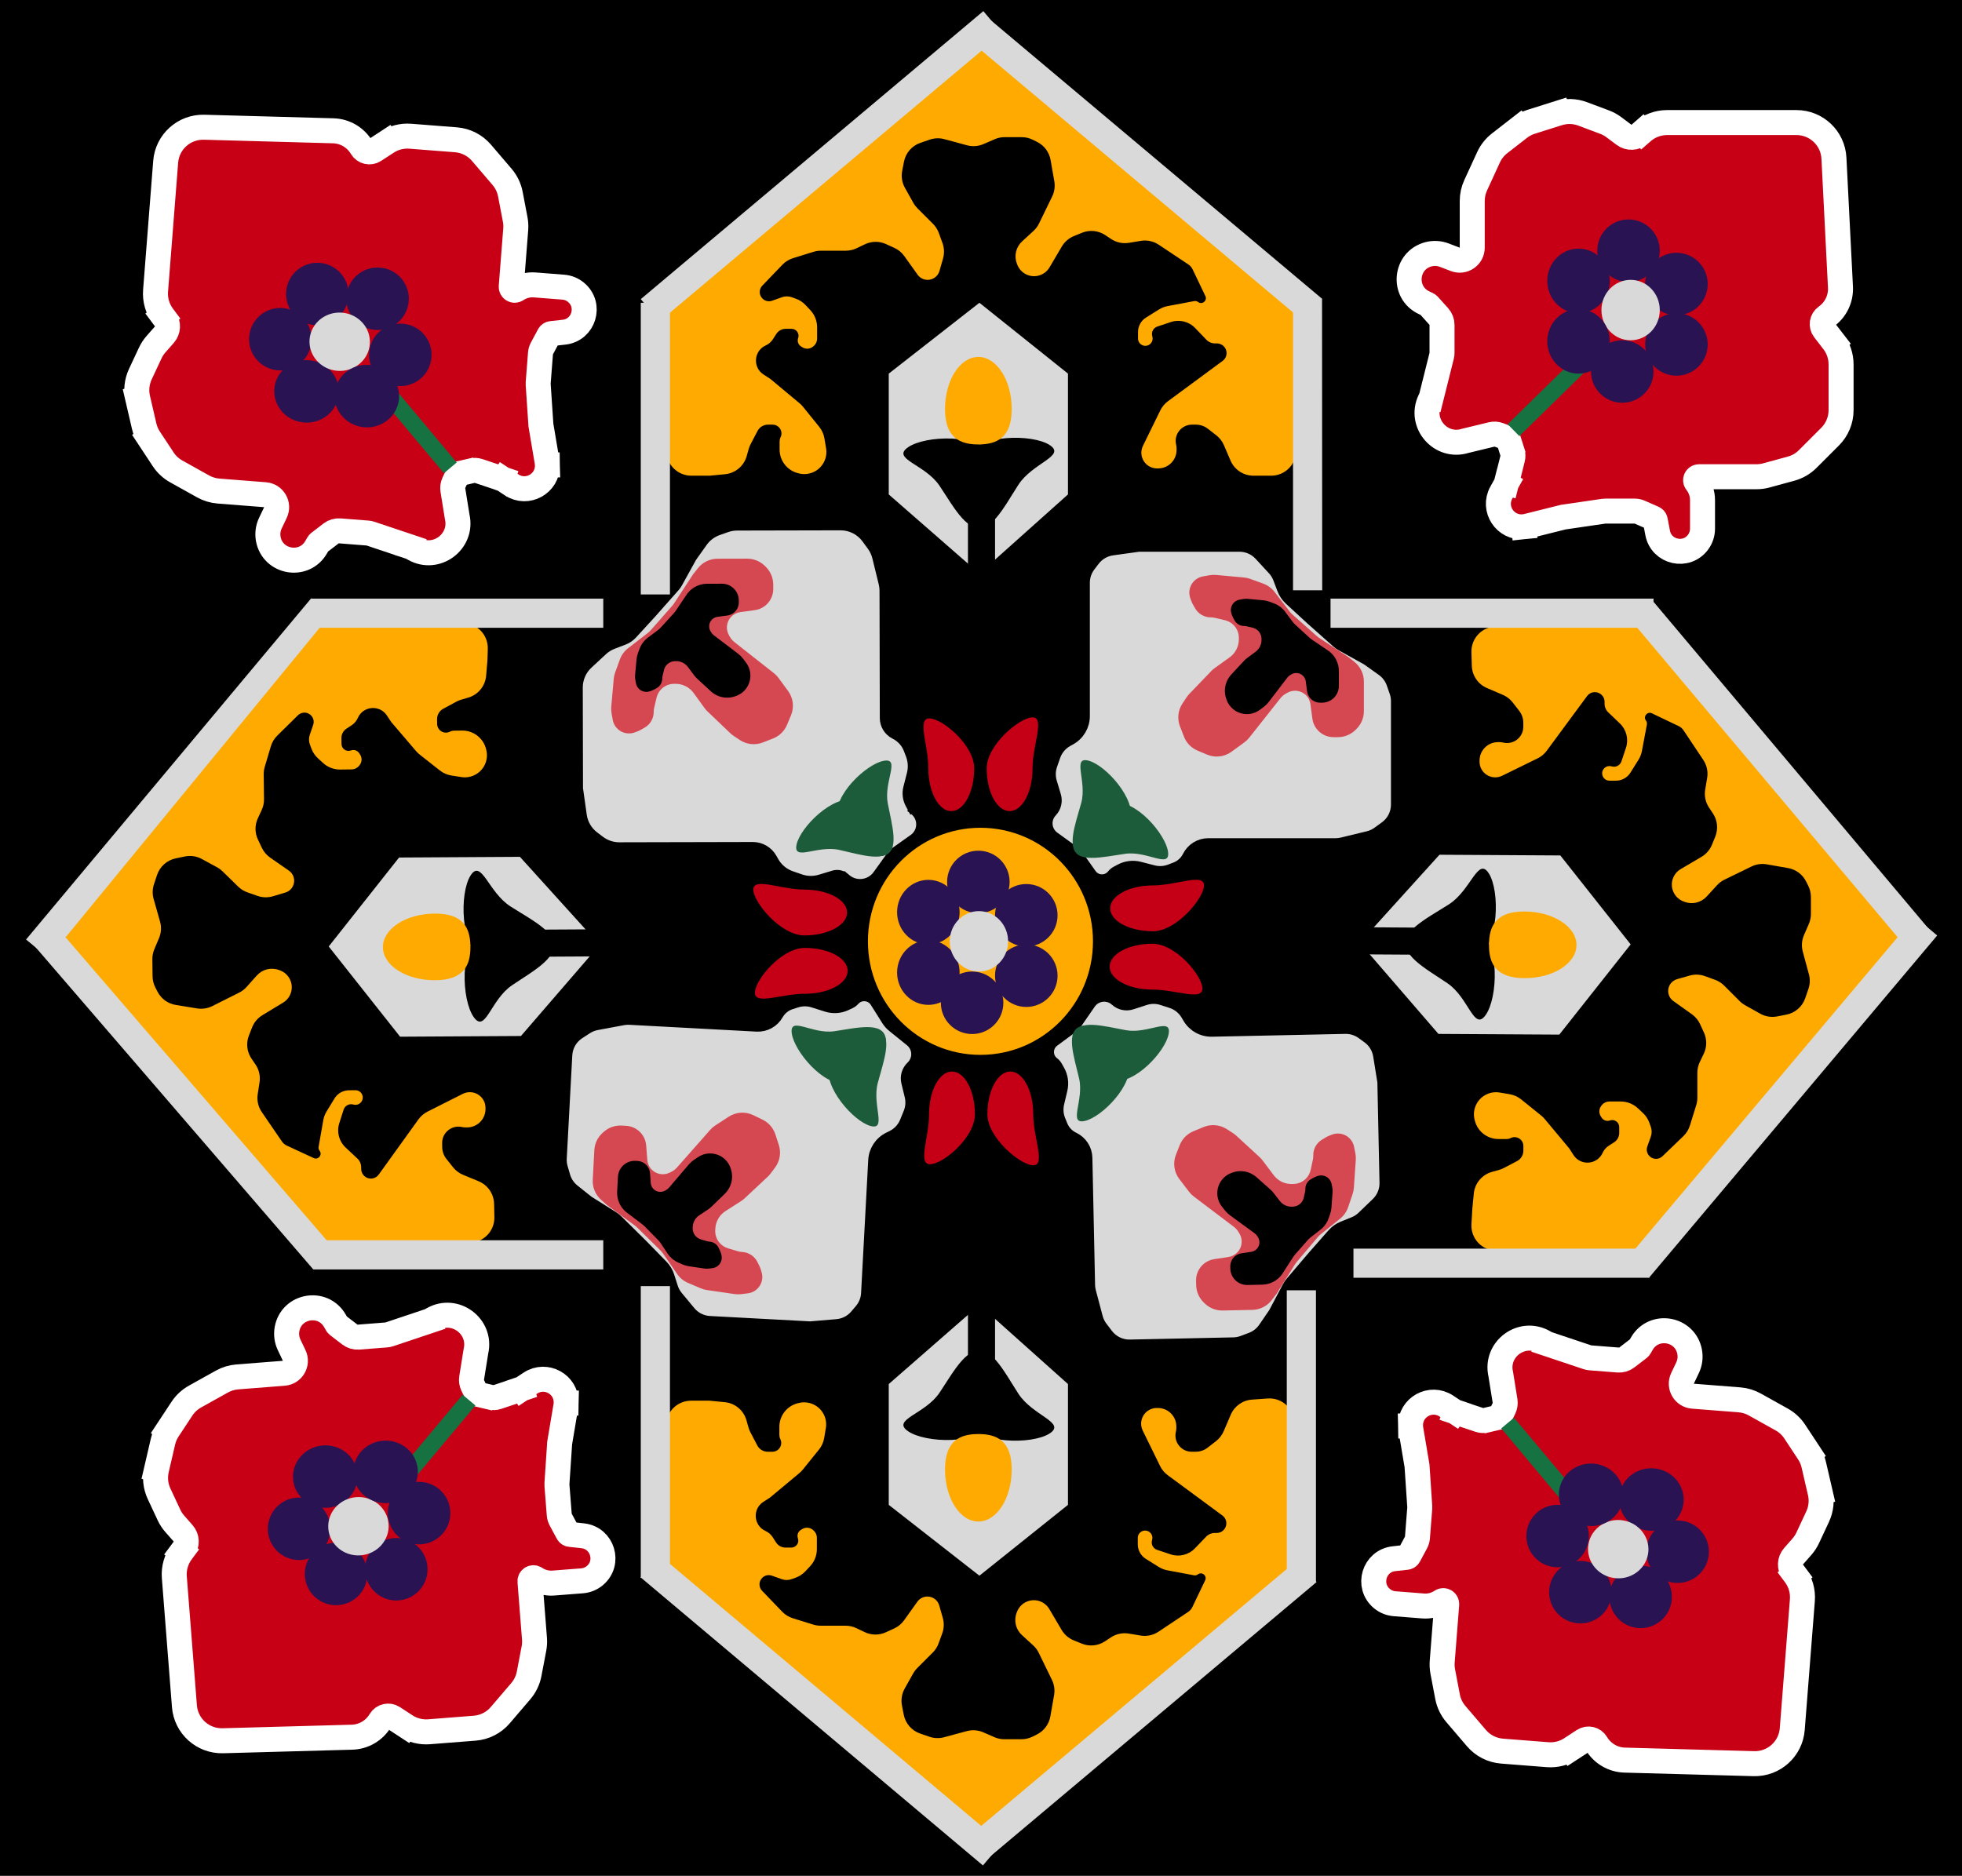 <svg width="1280" height="1224" viewBox="0 0 1280 1224" fill="none" xmlns="http://www.w3.org/2000/svg">
<rect x="0" y="0" width="1280" height="1224" fill="#333333" stroke="none"/>
<g clip-path="url(#clip0_109_880)">
<rect width="1224" height="1280" transform="matrix(0 -1 1 0 0 1224)" fill="black"/>
<path d="M985.014 289.792L992.783 287.306L985.014 289.792L986.644 294.885C987.106 296.33 987.156 297.876 986.788 299.349L982.805 315.281L990.718 317.26L982.805 315.281C982.76 315.461 982.692 315.634 982.602 315.796L989.732 319.758L982.602 315.796L979.455 321.46C973.558 332.075 982.019 344.942 994.102 343.734L993.29 335.617L994.102 343.734C994.827 343.661 995.546 343.536 996.253 343.359L1019.84 337.462L1046.14 333.614C1046.53 333.557 1046.92 333.528 1047.32 333.528H1066.49C1067.62 333.528 1068.74 333.763 1069.78 334.219L1078.74 338.166C1079.35 338.43 1079.78 338.972 1079.9 339.617L1081.45 347.769C1083.88 360.523 1100.41 364.15 1107.96 353.585C1109.74 351.083 1110.71 348.084 1110.71 345.008V326.278C1110.71 322.09 1109.29 318.024 1106.69 314.743C1105.52 313.269 1106.57 311.097 1108.45 311.097L1120.22 311.097H1145.91C1148.08 311.097 1150.25 310.807 1152.35 310.234L1168.49 305.831C1172.6 304.711 1176.34 302.537 1179.35 299.526L1193.94 284.936C1198.53 280.347 1201.11 274.123 1201.11 267.633V237.807C1201.11 232.398 1199.32 227.142 1196.02 222.86L1189.56 227.842L1196.02 222.86L1190.03 215.102C1187.98 212.441 1188.56 208.606 1191.31 206.673C1197.55 202.283 1201.1 195 1200.71 187.382L1196.45 103.215C1195.79 90.198 1185.04 79.982 1172.01 79.982L1087.61 79.982C1081.68 79.982 1075.95 82.133 1071.49 86.037L1076.86 92.175L1071.49 86.037L1069.74 87.567C1066.84 90.105 1062.56 90.266 1059.48 87.954L1052.89 83.016C1051.03 81.62 1048.98 80.497 1046.8 79.68L1032.51 74.321C1027.39 72.4 1021.77 72.251 1016.55 73.899L1019.01 81.677L1016.55 73.899L998.883 79.479C996.113 80.354 993.521 81.714 991.228 83.498L996.236 89.936L991.228 83.498L978.331 93.529C975.231 95.939 972.758 99.061 971.118 102.628L962.716 120.916C961.243 124.121 960.481 127.606 960.481 131.133V153.395V161.626C960.481 167.345 954.748 171.289 949.407 169.243L942.23 166.494C938.929 165.231 935.316 165.034 931.898 165.934C916.672 169.941 914.74 190.769 928.968 197.509L931.438 198.679C931.624 198.767 931.792 198.891 931.93 199.045L938.674 206.539C940.022 208.037 940.768 209.981 940.768 211.996V230.237C940.768 230.904 940.687 231.569 940.525 232.216L933.816 259.052L941.729 261.03L933.816 259.052C933.759 259.279 933.68 259.499 933.58 259.71L932.883 261.182C925.713 276.318 940.03 292.653 955.897 287.685L973.117 283.51C974.719 283.122 976.402 283.228 977.942 283.815L980.149 284.656C982.467 285.539 984.258 287.429 985.014 289.792Z" fill="#C70016" stroke="white" stroke-width="16.314"/>
<rect x="991.205" y="284.586" width="10.876" height="61.241" transform="rotate(-134.408 991.205 284.586)" fill="#167241"/>
<path d="M698.956 671.314L687.665 679.647C683.112 683.008 683.051 689.796 687.544 693.237C688.461 693.939 689.225 694.821 689.79 695.828L691.221 698.379C693.385 702.239 694.023 706.77 693.008 711.077L690.886 720.085C690.046 723.649 690.334 727.385 691.709 730.778L693.126 734.272C694.546 737.775 697.229 740.618 700.645 742.236C705.808 744.682 709.146 749.836 709.267 755.548L710.047 792.44L711.023 838.581C711.052 839.983 711.249 841.377 711.608 842.733L716.082 859.621C716.674 861.854 717.698 863.95 719.096 865.789L722.722 870.56C726.144 875.061 731.513 877.654 737.166 877.534L804.678 876.106C806.666 876.064 808.632 875.687 810.494 874.991L815.926 872.96C819.34 871.683 822.276 869.382 824.331 866.372L831.065 856.511L839.961 839.669C840.565 838.524 841.294 837.449 842.133 836.463L856.793 819.252L869.308 805.057C871.121 803.002 873.386 801.396 875.926 800.366L883.058 797.475C885.147 796.628 887.055 795.39 888.678 793.826L897.971 784.877C901.524 781.455 903.486 776.704 903.382 771.773L901.993 706.113L899.231 688.909C898.492 684.304 895.962 680.177 892.193 677.429L888.396 674.662C885.269 672.382 881.48 671.192 877.611 671.273L808.141 672.743L790.634 673.113C784.238 673.248 778.269 669.917 775.026 664.403L773.812 662.339C771.616 658.606 768.126 655.809 764.004 654.479L758.036 652.553C754.505 651.414 750.705 651.415 747.174 652.556L738.348 655.408C734.636 656.608 730.566 655.728 727.682 653.101C722.813 648.668 715.152 649.544 711.41 654.963L703.004 667.136C701.895 668.743 700.527 670.154 698.956 671.314Z" fill="#D9D9D9" stroke="black" stroke-width="6.797"/>
<path d="M767.18 753.499L769.639 747.269C771.267 743.144 774.504 739.86 778.604 738.173L785.254 735.436C790.162 733.415 795.746 733.909 800.224 736.759L804.266 739.332C805.079 739.85 805.844 740.438 806.552 741.09L821.728 755.054C822.456 755.724 823.121 756.458 823.716 757.249L830.956 766.869C833.755 770.588 838.172 772.733 842.826 772.635L843.861 772.613C846.737 772.552 849.492 771.438 851.602 769.481C853.376 767.836 854.599 765.682 855.103 763.316L856.519 756.672C856.707 755.788 856.792 754.886 856.773 753.983C856.684 749.78 858.854 745.852 862.459 743.69L864.937 742.204C865.663 741.768 866.426 741.395 867.216 741.088L868.95 740.416C871.811 739.307 875.009 739.471 877.741 740.869C880.672 742.368 882.756 745.127 883.397 748.356L884.242 752.617C884.523 754.034 884.615 755.483 884.514 756.924L883.248 775.11C883.15 776.513 882.872 777.896 882.42 779.227L879.508 787.794C878.51 790.729 876.697 793.32 874.28 795.262L861.816 805.276C861.006 805.927 860.26 806.653 859.589 807.445L846.103 823.355C845.596 823.954 845.132 824.588 844.716 825.254L832.846 844.236L829.674 848.377C826.661 852.312 822.022 854.663 817.067 854.768L807.916 854.962L797.682 855.178C793.357 855.269 789.172 853.639 786.048 850.645L785.395 850.019C782.272 847.025 780.466 842.912 780.374 838.587L780.313 835.708C780.268 833.553 780.725 831.416 781.648 829.467C783.619 825.307 787.524 822.393 792.074 821.688L801.499 820.228C803.845 819.865 805.989 818.688 807.555 816.905C810.461 813.597 810.896 808.79 808.631 805.014L807.977 803.924C807.197 802.622 806.173 801.482 804.963 800.566L778.855 780.805C777.68 779.916 776.63 778.871 775.736 777.699L769.39 769.39C765.919 764.846 765.081 758.817 767.18 753.499Z" fill="#D64851"/>
<path d="M799.195 789.935L797.173 787.377C794.021 783.388 793.263 778.011 795.188 773.305C796.636 769.765 799.462 766.965 803.015 765.55L803.591 765.321C808.153 763.504 813.305 763.948 817.488 766.519L817.596 766.586C818.385 767.07 819.129 767.623 819.821 768.238L828.76 776.184C829.503 776.844 830.183 777.571 830.794 778.355L835.009 783.769C836.849 786.132 839.697 787.486 842.691 787.423L843.439 787.407C845.222 787.37 846.933 786.694 848.261 785.504C849.424 784.462 850.23 783.082 850.567 781.558L851.454 777.549C851.577 776.996 851.632 776.43 851.621 775.863C851.566 773.276 852.922 770.864 855.16 769.565L856.845 768.588C857.317 768.314 857.811 768.08 858.322 767.889L859.502 767.446C861.291 766.774 863.278 766.873 864.992 767.719C866.907 768.664 868.277 770.441 868.705 772.533L869.163 774.772C869.376 775.811 869.445 776.875 869.368 777.934L868.63 788.065C868.525 789.511 868.227 790.936 867.746 792.303L866.779 795.047C865.738 797.999 863.871 800.59 861.398 802.509L855.276 807.264C854.458 807.899 853.703 808.61 853.02 809.389L845.051 818.47C844.529 819.065 844.051 819.697 843.621 820.362L836.255 831.734L835.933 832.141C832.914 835.948 828.354 838.212 823.495 838.315L820.285 838.382L813.832 838.519C810.991 838.579 808.238 837.533 806.153 835.603C803.973 833.583 802.706 830.765 802.643 827.793L802.617 826.556C802.588 825.174 802.89 823.805 803.499 822.565C804.749 820.02 807.168 818.25 809.971 817.828L816.313 816.874C817.738 816.66 819.046 815.96 820.016 814.894C821.899 812.823 822.18 809.755 820.705 807.377L820.33 806.773C819.842 805.986 819.207 805.301 818.459 804.754L802.368 792.992C801.177 792.121 800.109 791.093 799.195 789.935Z" fill="black"/>
<path d="M578.464 665.804L570.997 653.922C567.986 649.13 561.221 648.563 557.454 652.786C556.686 653.648 555.749 654.344 554.703 654.832L552.052 656.069C548.041 657.939 543.475 658.236 539.256 656.903L530.431 654.113C526.941 653.01 523.193 653.018 519.707 654.136L516.117 655.287C512.517 656.442 509.483 658.906 507.613 662.191C504.788 667.157 499.4 670.1 493.695 669.794L456.847 667.817L410.763 665.344C409.362 665.269 407.958 665.36 406.578 665.617L389.404 668.818C387.132 669.241 384.966 670.106 383.027 671.363L377.999 674.622C373.255 677.698 370.268 682.858 369.965 688.505L366.347 755.935C366.24 757.92 366.47 759.909 367.025 761.818L368.644 767.386C369.663 770.886 371.738 773.986 374.586 776.26L383.917 783.711L400.048 793.84C401.144 794.529 402.162 795.336 403.082 796.246L419.15 812.15L432.371 825.691C434.285 827.652 435.717 830.031 436.554 832.64L438.905 839.969C439.593 842.115 440.686 844.11 442.123 845.846L450.354 855.781C453.501 859.58 458.092 861.891 463.017 862.155L528.598 865.674L545.959 864.206C550.607 863.812 554.911 861.597 557.933 858.044L560.976 854.465C563.483 851.517 564.953 847.827 565.161 843.963L568.884 774.577L569.822 757.091C570.165 750.703 573.933 744.999 579.674 742.177L581.823 741.121C585.709 739.21 588.759 735.939 590.393 731.928L592.759 726.12C594.159 722.684 594.442 718.894 593.568 715.288L591.383 706.274C590.464 702.483 591.645 698.49 594.48 695.809C599.265 691.285 598.963 683.58 593.839 679.444L582.327 670.153C580.808 668.927 579.503 667.457 578.464 665.804Z" fill="#D9D9D9" stroke="black" stroke-width="6.797"/>
<path d="M491.414 727.697L497.443 730.615C501.435 732.546 504.468 736.019 505.845 740.234L508.077 747.069C509.725 752.115 508.816 757.646 505.639 761.899L502.771 765.738C502.195 766.509 501.551 767.228 500.848 767.886L485.79 781.976C485.067 782.652 484.285 783.261 483.452 783.795L473.318 790.297C469.401 792.81 466.931 797.054 466.682 801.702L466.626 802.736C466.472 805.609 467.378 808.439 469.171 810.689C470.68 812.581 472.736 813.961 475.058 814.641L481.578 816.549C482.445 816.803 483.338 816.955 484.24 817.004C488.438 817.229 492.192 819.686 494.079 823.442L495.377 826.025C495.757 826.782 496.072 827.57 496.319 828.381L496.859 830.16C497.752 833.096 497.349 836.273 495.752 838.893C494.038 841.704 491.131 843.575 487.863 843.973L483.55 844.498C482.116 844.672 480.665 844.655 479.235 844.448L461.194 841.827C459.803 841.625 458.444 841.244 457.151 840.693L448.825 837.15C445.973 835.936 443.525 833.934 441.769 831.378L432.713 818.201C432.125 817.345 431.457 816.547 430.717 815.818L415.858 801.183C415.299 800.632 414.701 800.122 414.069 799.658L396.026 786.402L392.133 782.93C388.435 779.631 386.436 774.83 386.702 769.881L387.193 760.742L387.741 750.52C387.973 746.199 389.912 742.148 393.131 739.257L393.804 738.652C397.023 735.761 401.258 734.267 405.579 734.499L408.453 734.653C410.607 734.769 412.704 735.384 414.578 736.451C418.579 738.727 421.193 742.839 421.556 747.428L422.308 756.936C422.495 759.303 423.508 761.528 425.17 763.224C428.251 766.369 433.012 767.162 436.947 765.185L438.083 764.614C439.44 763.933 440.653 762.997 441.657 761.859L463.312 737.3C464.287 736.194 465.407 735.226 466.642 734.421L475.402 728.714C480.193 725.592 486.268 725.207 491.414 727.697Z" fill="#D64851"/>
<path d="M452.688 756.903L455.39 755.078C459.603 752.233 465.022 751.878 469.571 754.149C472.993 755.858 475.573 758.885 476.72 762.534L476.905 763.126C478.376 767.81 477.549 772.914 474.672 776.894L474.598 776.997C474.056 777.747 473.449 778.448 472.784 779.092L464.192 787.413C463.479 788.104 462.703 788.728 461.876 789.278L456.162 793.078C453.668 794.736 452.105 797.475 451.944 800.465L451.904 801.212C451.809 802.993 452.354 804.75 453.442 806.164C454.394 807.4 455.71 808.308 457.204 808.758L461.136 809.942C461.679 810.105 462.239 810.203 462.805 810.233C465.389 810.372 467.693 811.904 468.821 814.233L469.669 815.986C469.907 816.477 470.104 816.988 470.257 817.512L470.61 818.722C471.146 820.556 470.899 822.53 469.928 824.176C468.842 826.014 466.968 827.248 464.85 827.519L462.583 827.808C461.531 827.943 460.464 827.932 459.414 827.776L449.366 826.284C447.933 826.071 446.534 825.668 445.206 825.085L442.543 823.916C439.677 822.658 437.233 820.602 435.503 817.994L431.219 811.534C430.647 810.67 429.994 809.864 429.268 809.125L420.807 800.5C420.253 799.935 419.659 799.411 419.028 798.932L408.238 790.738L407.856 790.386C404.285 787.091 402.368 782.375 402.629 777.522L402.801 774.315L403.147 767.871C403.299 765.033 404.547 762.366 406.628 760.431C408.805 758.408 411.71 757.355 414.678 757.514L415.914 757.58C417.294 757.654 418.636 758.058 419.828 758.758C422.273 760.195 423.857 762.739 424.068 765.566L424.546 771.961C424.653 773.398 425.253 774.755 426.244 775.802C428.168 777.834 431.207 778.343 433.688 777.05L434.319 776.721C435.14 776.293 435.871 775.711 436.471 775.007L449.403 759.839C450.36 758.716 451.465 757.728 452.688 756.903Z" fill="black"/>
<path d="M376.952 514.35L376.952 514.585L376.985 514.817L379.421 532.069C380.198 537.577 383.121 542.553 387.553 545.914L391.296 548.753C394.972 551.541 399.462 553.045 404.076 553.035L473.562 552.88L491.073 552.841C496.24 552.829 501.01 555.611 503.544 560.113L504.719 562.2C507.252 566.7 511.349 570.113 516.233 571.791L522.164 573.829C526.348 575.267 530.878 575.352 535.112 574.071L543.99 571.386C546.557 570.61 549.344 571.268 551.292 573.111L553.53 570.745L551.292 573.111C557.572 579.049 567.646 578.089 572.691 571.071L581.326 559.059C582.246 557.779 583.372 556.66 584.659 555.748L596.105 547.629C602.567 543.047 602.831 533.548 596.634 528.613L594.517 531.272L596.634 528.613C596.092 528.181 595.643 527.644 595.316 527.033L592.321 528.639L595.316 527.033L593.934 524.455C592.245 521.305 591.799 517.636 592.684 514.173L594.977 505.207C596.058 500.978 595.799 496.518 594.236 492.442L592.886 488.922C591.228 484.597 588.006 481.053 583.858 478.99C579.895 477.02 577.386 472.98 577.376 468.554L577.294 431.653L577.191 385.503C577.187 383.83 576.984 382.164 576.587 380.539L572.433 363.57C571.778 360.894 570.604 358.373 568.979 356.148L565.444 351.31C561.466 345.867 555.125 342.655 548.383 342.67L480.856 342.821C478.485 342.826 476.133 343.231 473.897 344.019L468.428 345.947C464.33 347.392 460.778 350.069 458.26 353.611L451.341 363.343L451.229 363.5L451.136 363.668L441.923 380.339C441.417 381.255 440.813 382.111 440.12 382.895L425.157 399.803L412.394 413.738C410.899 415.37 409.046 416.632 406.979 417.425L399.793 420.181C397.284 421.143 394.982 422.577 393.011 424.404L383.55 433.176C379.237 437.175 376.792 442.794 376.805 448.675L376.952 514.35Z" fill="#D9D9D9" stroke="black" stroke-width="6.797"/>
<path d="M516.037 466.795L513.461 472.977C511.755 477.07 508.457 480.292 504.326 481.902L497.626 484.513C492.68 486.44 487.106 485.841 482.683 482.907L478.69 480.257C477.888 479.725 477.134 479.122 476.438 478.457L461.529 464.208C460.814 463.525 460.162 462.778 459.582 461.976L452.525 452.221C449.797 448.45 445.422 446.221 440.768 446.231L439.732 446.233C436.855 446.24 434.08 447.302 431.933 449.218C430.128 450.83 428.865 452.96 428.316 455.317L426.775 461.933C426.57 462.813 426.468 463.713 426.47 464.616C426.479 468.82 424.235 472.706 420.59 474.799L418.085 476.239C417.35 476.661 416.58 477.019 415.785 477.311L414.039 477.95C411.157 479.005 407.962 478.78 405.257 477.331C402.355 475.777 400.324 472.979 399.745 469.738L398.98 465.462C398.726 464.04 398.662 462.59 398.789 461.15L400.399 442.992C400.523 441.592 400.828 440.213 401.305 438.891L404.378 430.381C405.431 427.465 407.294 424.909 409.747 423.013L422.398 413.237C423.22 412.602 423.979 411.889 424.666 411.11L438.45 395.458C438.968 394.869 439.444 394.244 439.872 393.586L452.1 374.832L455.35 370.751C458.437 366.874 463.119 364.611 468.075 364.6L477.228 364.58L487.464 364.557C491.791 364.547 495.944 366.257 499.01 369.309L499.652 369.948C502.718 373 504.446 377.146 504.455 381.473L504.462 384.352C504.467 386.508 503.969 388.636 503.009 390.567C500.96 394.689 497 397.528 492.438 398.147L482.987 399.428C480.635 399.747 478.469 400.883 476.869 402.636C473.901 405.889 473.375 410.686 475.568 414.505L476.201 415.607C476.957 416.924 477.959 418.083 479.152 419.022L504.881 439.272C506.039 440.184 507.069 441.249 507.941 442.437L514.129 450.865C517.513 455.473 518.237 461.517 516.037 466.795Z" fill="#D64851"/>
<path d="M484.722 429.759L486.694 432.355C489.77 436.402 490.427 441.793 488.413 446.462C486.898 449.974 484.02 452.719 480.44 454.067L479.86 454.286C475.265 456.016 470.122 455.474 465.989 452.825L465.881 452.756C465.102 452.257 464.368 451.69 463.688 451.062L454.901 442.948C454.171 442.274 453.505 441.535 452.909 440.74L448.797 435.247C447.002 432.849 444.18 431.441 441.186 431.448L440.438 431.449C438.654 431.453 436.93 432.096 435.58 433.261C434.398 434.281 433.566 435.645 433.2 437.162L432.237 441.154C432.104 441.705 432.038 442.27 432.039 442.836C432.045 445.424 430.643 447.811 428.381 449.066L426.678 450.011C426.201 450.276 425.702 450.501 425.188 450.683L424 451.103C422.198 451.741 420.213 451.604 418.516 450.726C416.619 449.745 415.283 447.942 414.894 445.843L414.479 443.596C414.286 442.553 414.237 441.487 414.334 440.43L415.263 430.315C415.396 428.871 415.72 427.452 416.228 426.094L417.246 423.37C418.342 420.438 420.259 417.883 422.767 416.01L428.978 411.373C429.808 410.753 430.577 410.056 431.274 409.29L439.413 400.361C439.946 399.776 440.436 399.153 440.879 398.497L448.458 387.266L448.788 386.866C451.879 383.116 456.481 380.939 461.341 380.928L464.552 380.921L471.006 380.907C473.847 380.9 476.58 381.998 478.628 383.968C480.77 386.028 481.983 388.87 481.99 391.842L481.993 393.08C481.996 394.462 481.667 395.825 481.035 397.054C479.737 399.575 477.286 401.299 474.475 401.667L468.116 402.501C466.687 402.688 465.366 403.363 464.376 404.411C462.455 406.445 462.115 409.508 463.546 411.913L463.909 412.524C464.382 413.32 465.004 414.017 465.741 414.578L481.607 426.643C482.781 427.536 483.829 428.584 484.722 429.759Z" fill="black"/>
<path d="M703.877 558.895L711.969 570.36C715.233 574.983 722.018 575.187 725.554 570.768C726.275 569.866 727.172 569.121 728.191 568.578L730.772 567.201C734.677 565.119 739.221 564.577 743.505 565.683L752.466 567.995C756.011 568.91 759.753 568.701 763.174 567.398L766.697 566.056C770.23 564.71 773.128 562.087 774.819 558.706C777.374 553.596 782.596 550.368 788.31 550.368H825.211H871.361C872.764 550.368 874.162 550.201 875.525 549.871L892.503 545.755C894.749 545.211 896.866 544.231 898.735 542.872L903.58 539.348C908.153 536.022 910.859 530.709 910.859 525.055V457.527C910.859 455.539 910.523 453.565 909.867 451.689L907.951 446.216C906.747 442.776 904.509 439.792 901.542 437.673L891.826 430.733L875.175 421.482C874.044 420.854 872.985 420.102 872.017 419.242L855.12 404.222L841.192 391.409C839.176 389.554 837.618 387.255 836.642 384.695L833.903 377.502C833.1 375.396 831.902 373.462 830.373 371.806L821.622 362.326C818.277 358.701 813.568 356.64 808.636 356.64H742.961L725.703 359.037C721.083 359.679 716.904 362.121 714.077 365.831L711.229 369.568C708.884 372.646 707.614 376.409 707.614 380.279V449.766V467.276C707.614 473.673 704.157 479.571 698.576 482.697L696.487 483.867C692.708 485.983 689.838 489.413 688.421 493.506L686.369 499.432C685.156 502.938 685.076 506.738 686.143 510.292L688.808 519.176C689.929 522.912 688.962 526.963 686.276 529.791C681.74 534.565 682.454 542.243 687.793 546.098L699.786 554.76C701.368 555.903 702.751 557.3 703.877 558.895Z" fill="#D9D9D9" stroke="black" stroke-width="6.797"/>
<path d="M339.865 676.044L261.016 676.499L214.453 617.628L260.342 559.584L339.191 559.129L391.184 616.609L339.865 676.044Z" fill="#D9D9D9"/>
<rect x="516.299" y="623.364" width="169.937" height="17.674" transform="rotate(179.67 516.299 623.364)" fill="black"/>
<path d="M314.797 626.737C300.175 617.416 299.801 582.719 306.943 571.386C314.084 560.054 318.473 582.214 333.095 591.535C347.718 600.856 367.307 610.451 360.166 621.784C353.025 633.116 329.419 636.058 314.797 626.737Z" fill="black"/>
<path d="M313.767 608.111C299.664 617.684 301.197 652.371 308.958 663.573C316.718 674.774 319.887 652.548 333.991 642.975C348.094 633.402 367.147 623.467 359.387 612.265C351.626 601.064 327.871 598.538 313.767 608.111Z" fill="black"/>
<path d="M249.806 618.103C249.737 606.09 264.897 596.264 283.668 596.155C302.438 596.047 306.835 605.761 306.904 617.774C306.973 629.787 302.689 639.55 283.919 639.659C265.148 639.767 249.876 630.116 249.806 618.103Z" fill="#FFAA00"/>
<path d="M938.428 674.685L1017.28 675.14L1063.84 616.269L1017.95 558.225L939.102 557.77L887.109 615.25L938.428 674.685Z" fill="#D9D9D9"/>
<rect width="169.937" height="17.674" transform="matrix(1 0.006 0.006 -1 761.994 622.005)" fill="black"/>
<path d="M963.498 625.377C978.12 616.057 978.494 581.359 971.352 570.026C964.211 558.694 959.822 580.854 945.2 590.175C930.577 599.496 910.987 609.091 918.129 620.424C925.27 631.756 948.875 634.698 963.498 625.377Z" fill="black"/>
<path d="M964.528 606.751C978.631 616.324 977.098 651.011 969.337 662.213C961.577 673.415 958.408 651.188 944.304 641.615C930.201 632.042 911.148 622.107 918.908 610.906C926.669 599.704 950.424 597.178 964.528 606.751Z" fill="black"/>
<path d="M1028.49 616.744C1028.56 604.731 1013.4 594.905 994.629 594.797C975.859 594.688 971.462 604.402 971.393 616.415C971.324 628.428 975.608 638.192 994.378 638.3C1013.15 638.408 1028.42 628.757 1028.49 616.744Z" fill="#FFAA00"/>
<path d="M579.82 903.158V982.009L638.958 1028.23L696.737 982.009V903.158L638.958 851.498L579.82 903.158Z" fill="#D9D9D9"/>
<rect width="169.937" height="17.674" transform="matrix(0 1 1 0 631.486 726.423)" fill="black"/>
<path d="M629.276 927.943C638.681 942.512 673.38 942.685 684.671 935.478C695.962 928.272 673.777 924.011 664.372 909.442C654.967 894.874 645.259 875.34 633.967 882.546C622.676 889.753 619.871 913.375 629.276 927.943Z" fill="black"/>
<path d="M647.908 928.865C638.416 943.024 603.72 941.691 592.474 933.995C581.228 926.299 603.436 923.002 612.927 908.844C622.419 894.685 632.244 875.575 643.49 883.271C654.736 890.967 657.399 914.707 647.908 928.865Z" fill="black"/>
<path d="M638.279 992.885C650.293 992.885 660.031 977.668 660.031 958.897C660.031 940.126 650.293 935.786 638.279 935.786C626.266 935.786 616.527 940.126 616.527 958.897C616.527 977.668 626.266 992.885 638.279 992.885Z" fill="#FFAA00"/>
<path d="M579.82 322.653V243.802L638.958 197.579L696.737 243.802V322.653L638.958 374.313L579.82 322.653Z" fill="#D9D9D9"/>
<rect x="631.486" y="499.387" width="169.937" height="17.674" transform="rotate(-90 631.486 499.387)" fill="black"/>
<ellipse cx="639.641" cy="614.265" rx="74.093" ry="73.413" transform="rotate(-90 639.641 614.265)" fill="#FFAA00"/>
<circle cx="638.281" cy="575.52" r="20.392" transform="rotate(-90 638.281 575.52)" fill="#2A1352"/>
<circle cx="669.549" cy="636.696" r="20.392" transform="rotate(-90 669.549 636.696)" fill="#2A1352"/>
<ellipse cx="605.652" cy="595.232" rx="21.072" ry="20.392" transform="rotate(-90 605.652 595.232)" fill="#2A1352"/>
<circle cx="634.201" cy="654.37" r="20.392" transform="rotate(-90 634.201 654.37)" fill="#2A1352"/>
<circle cx="669.549" cy="597.271" r="20.392" transform="rotate(-90 669.549 597.271)" fill="#2A1352"/>
<ellipse cx="605.652" cy="634.658" rx="21.072" ry="20.392" transform="rotate(-90 605.652 634.658)" fill="#2A1352"/>
<circle cx="1062.44" cy="163.592" r="20.392" transform="rotate(-90 1062.44 163.592)" fill="#2A1352"/>
<circle cx="1093.71" cy="224.769" r="20.392" transform="rotate(-90 1093.71 224.769)" fill="#2A1352"/>
<ellipse cx="1029.82" cy="183.304" rx="21.072" ry="20.392" transform="rotate(-90 1029.82 183.304)" fill="#2A1352"/>
<circle cx="1058.37" cy="242.442" r="20.392" transform="rotate(-90 1058.37 242.442)" fill="#2A1352"/>
<circle cx="1093.71" cy="185.343" r="20.392" transform="rotate(-90 1093.71 185.343)" fill="#2A1352"/>
<ellipse cx="1063.8" cy="202.337" rx="19.713" ry="19.033" transform="rotate(-90 1063.8 202.337)" fill="#D9D9D9"/>
<ellipse cx="1029.82" cy="222.73" rx="21.072" ry="20.392" transform="rotate(-90 1029.82 222.73)" fill="#2A1352"/>
<path d="M726.664 523.832C741.183 521.795 760.41 544.36 762.011 555.78C763.613 567.199 748.66 555.102 734.142 557.139C719.624 559.175 701.756 563.801 700.154 552.381C698.553 540.961 712.146 525.868 726.664 523.832Z" fill="#1C5C3A"/>
<path d="M737.52 535.482C741.365 521.335 721.396 499.424 710.268 496.4C699.14 493.375 709.262 509.73 705.417 523.877C701.572 538.024 694.737 555.168 705.864 558.193C716.992 561.217 733.675 549.629 737.52 535.482Z" fill="#1C5C3A"/>
<path d="M629.276 297.867C638.681 283.299 673.38 283.126 684.671 290.332C695.962 297.539 673.777 301.8 664.372 316.368C654.967 330.937 645.259 350.471 633.967 343.264C622.676 336.058 619.871 312.436 629.276 297.867Z" fill="black"/>
<path d="M647.908 296.945C638.416 282.787 603.72 284.12 592.474 291.816C581.228 299.512 603.436 302.809 612.927 316.967C622.419 331.125 632.244 350.236 643.49 342.54C654.736 334.844 657.399 311.103 647.908 296.945Z" fill="black"/>
<path d="M551.581 706.826C537.192 708.897 518.136 685.946 516.548 674.331C514.961 662.716 529.781 675.02 544.17 672.949C558.558 670.878 576.267 666.173 577.854 677.788C579.442 689.403 565.969 704.755 551.581 706.826Z" fill="#1C5C3A"/>
<path d="M540.822 694.976C537.011 709.365 556.802 731.651 567.831 734.728C578.86 737.804 568.828 721.169 572.639 706.78C576.45 692.39 583.224 674.952 572.195 671.876C561.167 668.8 544.633 680.587 540.822 694.976Z" fill="#1C5C3A"/>
<path d="M736.533 693.43C739.84 707.712 719.056 728.851 707.822 731.453C696.588 734.054 707.321 718.094 704.014 703.811C700.707 689.529 694.526 672.138 705.76 669.537C716.994 666.936 733.226 679.147 736.533 693.43Z" fill="#1C5C3A"/>
<path d="M725.885 705.269C740.315 707.853 760.383 686.032 762.415 674.681C764.448 663.33 749.048 674.853 734.617 672.269C720.187 669.684 702.507 664.385 700.474 675.736C698.442 687.087 711.454 702.684 725.885 705.269Z" fill="#1C5C3A"/>
<path d="M546.282 533.357C543.535 518.956 565.128 498.645 576.456 496.484C587.783 494.324 576.435 509.852 579.181 524.253C581.928 538.654 587.426 556.273 576.098 558.433C564.771 560.594 549.028 547.758 546.282 533.357Z" fill="#1C5C3A"/>
<path d="M557.384 521.943C543.065 518.797 522.161 539.817 519.687 551.08C517.212 562.343 533.05 551.431 547.369 554.577C561.688 557.722 579.147 563.708 581.622 552.445C584.096 541.182 571.703 525.089 557.384 521.943Z" fill="#1C5C3A"/>
<path d="M673.628 468.119C681.887 468.119 673.628 486.035 673.628 501.427C673.628 516.819 666.932 529.296 658.673 529.296C650.414 529.296 643.719 516.819 643.719 501.427C643.719 486.035 665.369 468.119 673.628 468.119Z" fill="#C50016"/>
<path d="M606.332 468.799C614.591 468.799 635.562 486.035 635.562 501.427C635.562 516.819 628.866 529.296 620.607 529.296C612.348 529.296 605.653 516.819 605.653 501.427C605.653 486.035 598.073 468.799 606.332 468.799Z" fill="#C50016"/>
<path d="M491.455 580.505C491.455 572.245 509.371 580.505 524.763 580.505C540.155 580.505 552.633 587.2 552.633 595.459C552.633 603.718 540.155 610.414 524.763 610.414C509.371 610.414 491.455 588.764 491.455 580.505Z" fill="#C50016"/>
<path d="M492.504 647.796C492.504 639.537 509.74 618.566 525.132 618.566C540.524 618.566 553.002 625.262 553.002 633.521C553.002 641.78 540.524 648.475 525.132 648.475C509.74 648.475 492.504 656.055 492.504 647.796Z" fill="#C50016"/>
<path d="M785.476 577.785C785.476 569.526 767.561 577.785 752.169 577.785C736.777 577.785 724.299 584.48 724.299 592.739C724.299 600.999 736.777 607.694 752.169 607.694C767.561 607.694 785.476 586.044 785.476 577.785Z" fill="#C50016"/>
<path d="M784.427 645.076C784.427 636.817 767.191 615.847 751.799 615.847C736.407 615.847 723.93 622.542 723.93 630.801C723.93 639.06 736.407 645.756 751.799 645.756C767.191 645.756 784.427 653.335 784.427 645.076Z" fill="#C50016"/>
<path d="M674.085 760.411C682.344 760.411 674.085 742.495 674.085 727.103C674.085 711.711 667.389 699.233 659.13 699.233C650.871 699.233 644.176 711.711 644.176 727.103C644.176 742.495 665.826 760.411 674.085 760.411Z" fill="#C50016"/>
<path d="M606.791 759.731C615.05 759.731 636.021 742.495 636.021 727.103C636.021 711.711 629.325 699.233 621.066 699.233C612.807 699.233 606.112 711.711 606.112 727.103C606.112 742.495 598.532 759.731 606.791 759.731Z" fill="#C50016"/>
<path d="M638.279 232.926C650.293 232.926 660.031 248.143 660.031 266.913C660.031 285.684 650.293 290.024 638.279 290.024C626.266 290.024 616.527 285.684 616.527 266.913C616.527 248.143 626.266 232.926 638.279 232.926Z" fill="#FFAA00"/>
<path d="M787.487 492.425L781.311 489.835C777.221 488.12 774.006 484.815 772.406 480.68L769.81 473.974C767.894 469.024 768.506 463.452 771.45 459.035L774.108 455.048C774.642 454.247 775.246 453.494 775.913 452.8L790.195 437.923C790.88 437.209 791.629 436.559 792.432 435.981L802.203 428.946C805.98 426.226 808.219 421.856 808.219 417.202V416.166C808.219 413.289 807.163 410.512 805.251 408.361C803.643 406.552 801.516 405.284 799.161 404.73L792.548 403.174C791.669 402.967 790.769 402.863 789.865 402.863C785.662 402.863 781.781 400.61 779.695 396.961L778.262 394.452C777.841 393.716 777.484 392.946 777.195 392.15L776.559 390.402C775.511 387.518 775.743 384.324 777.198 381.622C778.759 378.723 781.561 376.698 784.803 376.126L789.081 375.371C790.504 375.12 791.954 375.059 793.393 375.19L811.548 376.841C812.948 376.968 814.325 377.275 815.646 377.756L824.15 380.848C827.064 381.908 829.615 383.775 831.505 386.233L841.254 398.906C841.887 399.729 842.598 400.49 843.376 401.178L858.997 414.997C859.584 415.517 860.209 415.994 860.865 416.424L879.592 428.693L883.666 431.952C887.536 435.048 889.788 439.735 889.788 444.691V453.844V464.08C889.788 468.407 888.07 472.556 885.01 475.616L884.37 476.256C881.311 479.315 877.161 481.034 872.835 481.034H869.956C867.8 481.034 865.673 480.532 863.744 479.567C859.626 477.508 856.796 473.543 856.188 468.979L854.927 459.526C854.613 457.172 853.483 455.004 851.733 453.4C848.487 450.425 843.69 449.888 839.868 452.073L838.764 452.704C837.445 453.457 836.284 454.456 835.343 455.647L815.034 481.331C814.12 482.487 813.053 483.514 811.863 484.384L803.422 490.552C798.805 493.926 792.76 494.637 787.487 492.425Z" fill="#D64851"/>
<path d="M824.591 461.188L821.991 463.155C817.936 466.222 812.544 466.867 807.88 464.842C804.371 463.319 801.632 460.435 800.292 456.853L800.075 456.272C798.355 451.673 798.908 446.532 801.567 442.404L801.636 442.297C802.137 441.519 802.706 440.786 803.335 440.107L811.469 431.338C812.144 430.61 812.885 429.945 813.681 429.351L819.184 425.251C821.585 423.462 823 420.643 823 417.649V416.901C823 415.117 822.36 413.392 821.198 412.039C820.181 410.855 818.819 410.019 817.303 409.65L813.313 408.678C812.762 408.544 812.198 408.476 811.631 408.476C809.043 408.476 806.66 407.07 805.409 404.804L804.468 403.1C804.204 402.622 803.981 402.123 803.8 401.608L803.382 400.419C802.749 398.616 802.89 396.631 803.772 394.936C804.757 393.042 806.562 391.709 808.663 391.325L810.911 390.915C811.955 390.724 813.02 390.678 814.077 390.777L824.19 391.729C825.633 391.865 827.052 392.192 828.408 392.703L831.131 393.727C834.06 394.83 836.611 396.752 838.478 399.264L843.102 405.485C843.719 406.317 844.415 407.087 845.179 407.786L854.09 415.945C854.673 416.48 855.295 416.971 855.95 417.415L867.164 425.02L867.564 425.35C871.307 428.45 873.474 433.056 873.474 437.916V441.127V447.581C873.474 450.423 872.37 453.153 870.396 455.197C868.331 457.334 865.486 458.541 862.514 458.541H861.276C859.894 458.541 858.532 458.21 857.305 457.574C854.786 456.271 853.068 453.816 852.706 451.004L851.886 444.644C851.702 443.214 851.031 441.892 849.985 440.899C847.954 438.973 844.893 438.627 842.484 440.052L841.872 440.414C841.075 440.885 840.376 441.506 839.814 442.241L827.714 458.081C826.818 459.253 825.768 460.298 824.591 461.188Z" fill="black"/>
<path d="M615.93 1133.64L630.724 1129.65C634.297 1128.68 638.092 1128.96 641.486 1130.43L648.766 1133.6C650.818 1134.49 653.032 1134.95 655.27 1134.95H666.379C668.912 1134.95 671.41 1134.36 673.675 1133.23L676.469 1131.83C681.096 1129.52 684.352 1125.15 685.243 1120.05L687.674 1106.17C688.265 1102.78 687.775 1099.3 686.274 1096.22L677.706 1078.61C676.809 1076.76 675.572 1075.1 674.06 1073.72L666.666 1066.94C662.662 1063.27 661.304 1057.53 663.237 1052.45L663.493 1051.78C664.746 1048.49 667.409 1045.94 670.748 1044.83C675.997 1043.08 681.755 1045.23 684.566 1050L692.584 1063.59C694.398 1066.67 697.173 1069.07 700.481 1070.41L705.725 1072.55C710.735 1074.59 716.43 1074.02 720.93 1071.02L724.681 1068.52C728.129 1066.22 732.324 1065.32 736.412 1066L744.077 1067.28C748.166 1067.96 752.36 1067.06 755.809 1064.76L775.163 1051.86C776.333 1051.07 777.271 1049.99 777.878 1048.72L786.236 1031.25C787.668 1028.25 784.104 1025.36 781.468 1027.38C780.756 1027.92 779.847 1028.14 778.967 1027.97L761.626 1024.72C759.625 1024.35 757.712 1023.6 755.986 1022.52L747.504 1017.22C744.257 1015.19 742.284 1011.63 742.284 1007.8V1003.55C742.284 1001.62 743.449 999.882 745.235 999.147C748.827 997.668 752.584 1000.88 751.684 1004.66L751.526 1005.32C750.912 1007.9 752.369 1010.52 754.884 1011.36L763.71 1014.3C769.306 1016.17 775.476 1014.64 779.561 1010.39L786.936 1002.71C788.374 1001.21 790.36 1000.36 792.437 1000.36H793.739C797.231 1000.36 800.063 997.531 800.063 994.038C800.063 992.03 799.109 990.142 797.493 988.95L761.809 962.625C759.699 961.069 757.996 959.027 756.843 956.673L745.496 933.507C743.575 929.584 744.359 924.874 747.448 921.785C749.364 919.868 751.964 918.792 754.674 918.792H755.418C762.055 918.792 767.435 924.172 767.435 930.808V931.821C767.435 932.649 767.338 933.473 767.146 934.278C765.559 940.943 770.613 947.341 777.464 947.341H780.08C782.898 947.341 785.636 946.402 787.861 944.672L793.342 940.408C795.521 938.714 797.234 936.494 798.321 933.957L802.944 923.171C805.349 917.559 810.686 913.76 816.776 913.325L827.022 912.593C836.621 911.908 844.725 919.638 844.494 929.259L842.382 1016.9C842.271 1021.52 840.206 1025.87 836.7 1028.88L650.917 1188.39C644.818 1193.63 635.814 1193.64 629.699 1188.42L437.607 1024.49C433.835 1021.27 431.732 1016.51 431.892 1011.55L434.528 929.822C434.812 921.021 442.028 914.034 450.834 914.034H462.907L472.855 914.996C479.56 915.645 485.177 920.349 486.993 926.836L488.275 931.415C488.583 932.513 489.004 933.576 489.533 934.586L494.069 943.244C495.388 945.763 497.997 947.341 500.84 947.341H503.923C508.189 947.341 510.964 942.852 509.056 939.036C508.658 938.24 508.45 937.361 508.45 936.47V931.088C508.45 923.848 513.345 917.523 520.353 915.706L520.954 915.55C524.696 914.58 528.67 915.154 531.985 917.142C537.062 920.188 539.759 926.029 538.785 931.869L537.705 938.352C537.243 941.125 536.071 943.733 534.304 945.92L523.736 959.005C523.064 959.837 522.311 960.601 521.489 961.287L502.333 977.25L497.994 980.049C490.776 984.706 491.581 995.506 499.409 999.041C501.317 999.903 502.935 1001.3 504.067 1003.06L506.306 1006.54C507.642 1008.62 509.945 1009.88 512.416 1009.88H516.257C519.409 1009.88 521.61 1006.76 520.55 1003.79C519.834 1001.78 520.6 999.551 522.395 998.409L523.297 997.835C525.4 996.497 528.117 996.625 530.084 998.155L530.415 998.412C531.996 999.642 532.921 1001.53 532.921 1003.54V1010.9C532.921 1015.05 531.344 1019.04 528.509 1022.06L525.424 1025.35C523.65 1027.24 521.451 1028.69 519.009 1029.56L516.379 1030.5C514.328 1031.23 512.088 1031.23 510.036 1030.5L503.568 1028.21C498.869 1026.54 494.288 1030.97 495.789 1035.72C496.069 1036.61 496.55 1037.42 497.195 1038.09L510.297 1051.71C512.207 1053.7 514.589 1055.17 517.221 1055.99L530.559 1060.13C532.125 1060.61 533.755 1060.86 535.395 1060.86H551.653C554.089 1060.86 556.494 1061.4 558.691 1062.46L564.096 1065.04C568.462 1067.13 573.531 1067.17 577.932 1065.15L583.35 1062.67C585.939 1061.48 588.172 1059.64 589.828 1057.32L598.493 1045.19C600.001 1043.08 602.436 1041.83 605.031 1041.83C608.619 1041.83 611.772 1044.2 612.757 1047.65L615.077 1055.77C616.022 1059.08 615.898 1062.6 614.723 1065.83L612.329 1072.41C611.515 1074.65 610.219 1076.69 608.533 1078.37L598.413 1088.49C597.355 1089.55 596.447 1090.75 595.715 1092.06L590.218 1101.87C588.335 1105.24 587.703 1109.16 588.436 1112.94L589.589 1118.9C590.697 1124.63 594.776 1129.33 600.288 1131.23L606.355 1133.32C609.442 1134.38 612.778 1134.5 615.93 1133.64Z" fill="#FFAA00"/>
<rect x="642.377" y="1214.48" width="19.033" height="282.92" transform="rotate(-130.062 642.377 1214.48)" fill="#D9D9D9"/>
<rect width="19.033" height="292.005" transform="matrix(-0.644 0.765 0.765 0.644 430.137 1014.7)" fill="#D9D9D9"/>
<path d="M1180.12 635.767L1176.12 620.973C1175.16 617.401 1175.43 613.606 1176.91 610.212L1180.07 602.932C1180.97 600.879 1181.43 598.665 1181.43 596.427L1181.42 585.318C1181.42 582.785 1180.83 580.287 1179.7 578.022L1178.3 575.228C1175.99 570.602 1171.62 567.347 1166.52 566.456L1152.63 564.027C1149.25 563.436 1145.77 563.927 1142.69 565.429L1125.08 573.999C1123.23 574.896 1121.57 576.133 1120.19 577.646L1113.41 585.041C1109.74 589.045 1104 590.404 1098.93 588.472L1098.25 588.216C1094.96 586.963 1092.41 584.301 1091.3 580.962C1089.55 575.713 1091.7 569.954 1096.47 567.143L1110.06 559.123C1113.14 557.308 1115.53 554.533 1116.88 551.225L1119.02 545.98C1121.06 540.971 1120.48 535.276 1117.48 530.776L1114.98 527.026C1112.68 523.577 1111.78 519.383 1112.46 515.295L1113.74 507.629C1114.42 503.541 1113.52 499.346 1111.22 495.898L1098.31 476.546C1097.53 475.375 1096.45 474.437 1095.18 473.831L1077.7 465.475C1074.71 464.044 1071.82 467.608 1073.83 470.244C1074.38 470.956 1074.59 471.865 1074.43 472.745L1071.18 490.087C1070.8 492.088 1070.06 494.001 1068.98 495.727L1063.68 504.209C1061.65 507.457 1058.09 509.43 1054.26 509.431L1050.01 509.431C1048.08 509.432 1046.34 508.267 1045.61 506.481C1044.13 502.889 1047.34 499.132 1051.12 500.031L1051.78 500.189C1054.36 500.803 1056.98 499.345 1057.82 496.83L1060.76 488.003C1062.62 482.407 1061.1 476.238 1056.85 472.153L1049.16 464.78C1047.66 463.342 1046.82 461.355 1046.82 459.279L1046.82 457.977C1046.82 454.484 1043.98 451.654 1040.49 451.654C1038.48 451.654 1036.6 452.608 1035.4 454.224L1009.08 489.912C1007.53 492.022 1005.49 493.726 1003.13 494.879L979.968 506.229C976.046 508.151 971.335 507.367 968.246 504.279C966.329 502.363 965.252 499.763 965.252 497.053L965.252 496.309C965.251 489.672 970.63 484.292 977.266 484.291L978.28 484.291C979.107 484.29 979.931 484.387 980.736 484.579C987.401 486.165 993.799 481.11 993.798 474.259L993.798 471.643C993.797 468.825 992.858 466.087 991.127 463.863L986.863 458.382C985.168 456.203 982.948 454.49 980.411 453.404L970.084 448.979C964.233 446.473 960.375 440.793 960.2 434.431L959.957 425.565C959.706 416.44 966.992 408.886 976.12 408.804L1064.33 408.02C1069.19 407.977 1073.81 410.103 1076.95 413.818L1235.07 601.356C1240.22 607.466 1240.19 616.41 1234.99 622.481L1073.44 811.179C1070.31 814.839 1065.72 816.927 1060.9 816.883L976.105 816.108C966.792 816.023 959.44 808.173 959.966 798.875L960.534 788.82L961.495 778.873C962.143 772.168 966.846 766.55 973.333 764.733L977.912 763.45C979.01 763.142 980.073 762.721 981.083 762.191L989.74 757.655C992.259 756.335 993.837 753.726 993.836 750.883L993.836 747.8C993.835 743.534 989.346 740.76 985.53 742.668C984.734 743.067 983.855 743.274 982.964 743.274L977.583 743.275C970.342 743.276 964.016 738.383 962.198 731.374L962.042 730.773C961.072 727.032 961.645 723.057 963.633 719.742C966.679 714.665 972.519 711.967 978.359 712.94L984.842 714.019C987.615 714.481 990.223 715.652 992.411 717.419L1005.5 727.985C1006.33 728.658 1007.09 729.41 1007.78 730.232L1023.75 749.386L1026.54 753.725C1031.2 760.941 1042 760.135 1045.54 752.307C1046.4 750.398 1047.79 748.781 1049.55 747.648L1053.04 745.409C1055.12 744.072 1056.37 741.77 1056.37 739.298L1056.37 735.457C1056.37 732.305 1053.25 730.105 1050.28 731.166C1048.28 731.881 1046.04 731.116 1044.9 729.321L1044.33 728.419C1042.99 726.316 1043.12 723.599 1044.65 721.632L1044.9 721.301C1046.13 719.72 1048.02 718.794 1050.03 718.794L1057.39 718.793C1061.54 718.792 1065.53 720.369 1068.55 723.204L1071.84 726.289C1073.74 728.062 1075.18 730.261 1076.05 732.703L1076.99 735.333C1077.72 737.383 1077.73 739.624 1077 741.676L1074.7 748.144C1073.04 752.843 1077.46 757.424 1082.22 755.922C1083.1 755.641 1083.91 755.16 1084.58 754.516L1098.21 741.412C1100.19 739.502 1101.66 737.119 1102.48 734.487L1106.62 721.148C1107.1 719.582 1107.35 717.952 1107.35 716.313L1107.35 700.055C1107.35 697.619 1107.89 695.214 1108.94 693.016L1111.53 687.611C1113.61 683.244 1113.66 678.175 1111.64 673.775L1109.15 668.357C1107.97 665.768 1106.12 663.535 1103.81 661.88L1091.67 653.217C1089.56 651.709 1088.31 649.274 1088.31 646.679C1088.31 643.091 1090.68 639.938 1094.13 638.952L1102.25 636.631C1105.56 635.686 1109.08 635.809 1112.31 636.984L1118.89 639.377C1121.13 640.191 1123.17 641.486 1124.85 643.172L1134.97 653.29C1136.03 654.349 1137.23 655.257 1138.54 655.988L1148.36 661.483C1151.72 663.367 1155.64 663.998 1159.43 663.264L1165.39 662.11C1171.11 661.001 1175.81 656.922 1177.71 651.41L1179.8 645.342C1180.86 642.255 1180.98 638.92 1180.12 635.767Z" fill="#FFAA00"/>
<rect x="1260.96" y="609.312" width="19.033" height="282.92" transform="rotate(139.93 1260.96 609.312)" fill="#D9D9D9"/>
<rect width="19.033" height="292.005" transform="matrix(0.765 0.644 0.644 -0.765 1061.2 821.576)" fill="#D9D9D9"/>
<path d="M100.234 586.639L104.41 601.385C105.418 604.946 105.186 608.743 103.751 612.155L100.673 619.472C99.805 621.535 99.371 623.755 99.398 625.993L99.531 637.101C99.562 639.633 100.181 642.124 101.341 644.375L102.771 647.153C105.14 651.751 109.549 654.954 114.655 655.785L128.571 658.049C131.959 658.6 135.434 658.068 138.502 656.53L156.01 647.752C157.843 646.832 159.487 645.575 160.855 644.047L167.544 636.572C171.165 632.525 176.889 631.097 181.987 632.97L182.662 633.218C185.965 634.431 188.55 637.063 189.703 640.389C191.516 645.617 189.43 651.4 184.698 654.268L171.199 662.448C168.144 664.3 165.781 667.103 164.473 670.427L162.399 675.696C160.419 680.73 161.062 686.417 164.116 690.881L166.661 694.602C169.001 698.023 169.952 702.206 169.319 706.302L168.134 713.982C167.501 718.078 168.452 722.262 170.792 725.683L183.926 744.881C184.72 746.042 185.813 746.967 187.089 747.558L204.664 755.706C207.675 757.102 210.526 753.504 208.478 750.892C207.926 750.187 207.698 749.28 207.853 748.398L210.896 731.019C211.247 729.014 211.971 727.092 213.029 725.353L218.228 716.809C220.218 713.537 223.754 711.522 227.584 711.476L231.831 711.425C233.762 711.402 235.515 712.546 236.272 714.323C237.794 717.897 234.629 721.692 230.84 720.838L230.173 720.688C227.587 720.105 224.984 721.594 224.176 724.118L221.34 732.979C219.542 738.597 221.139 744.748 225.442 748.781L233.212 756.064C234.727 757.484 235.598 759.46 235.623 761.536L235.638 762.838C235.68 766.331 238.545 769.127 242.037 769.086C244.045 769.062 245.922 768.085 247.095 766.455L272.989 730.458C274.52 728.33 276.541 726.602 278.882 725.421L301.91 713.798C305.81 711.829 310.529 712.557 313.654 715.609C315.594 717.502 316.702 720.088 316.734 722.799L316.743 723.543C316.823 730.179 311.508 735.623 304.872 735.702L303.859 735.714C303.031 735.724 302.206 735.637 301.399 735.455C294.715 733.949 288.378 739.079 288.46 745.929L288.491 748.545C288.525 751.363 289.497 754.089 291.254 756.293L295.583 761.723C297.303 763.881 299.543 765.568 302.093 766.625L312.279 770.846C318.257 773.324 322.206 779.102 322.343 785.572L322.527 794.26C322.718 803.323 315.485 810.805 306.42 810.918L221.638 811.978C216.864 812.037 212.304 810.003 209.159 806.411L46.655 620.781C41.327 614.695 41.264 605.623 46.506 599.462L207.067 410.788C210.237 407.063 214.912 404.957 219.803 405.05L302.241 406.626C311.331 406.8 318.525 414.37 318.235 423.456L317.995 430.996L317.152 440.954C316.583 447.666 311.948 453.339 305.483 455.233L300.919 456.57C299.825 456.891 298.767 457.325 297.764 457.866L289.16 462.505C286.658 463.854 285.111 466.482 285.145 469.325L285.182 472.408C285.233 476.674 289.755 479.394 293.547 477.441C294.339 477.033 295.215 476.815 296.106 476.804L301.488 476.74C308.728 476.653 315.111 481.471 317.012 488.458L317.175 489.057C318.19 492.787 317.663 496.768 315.715 500.106C312.73 505.218 306.922 507.985 301.071 507.082L294.576 506.08C291.796 505.651 289.175 504.51 286.967 502.77L273.757 492.359C272.916 491.697 272.143 490.953 271.448 490.139L255.256 471.176L252.405 466.871C247.662 459.71 236.872 460.644 233.431 468.514C232.592 470.432 231.216 472.066 229.469 473.22L226.014 475.5C223.951 476.861 222.721 479.178 222.751 481.65L222.797 485.491C222.835 488.642 225.984 490.805 228.939 489.71C230.934 488.97 233.175 489.709 234.339 491.49L234.924 492.386C236.287 494.472 236.191 497.19 234.685 499.176L234.432 499.51C233.221 501.106 231.341 502.053 229.338 502.077L221.971 502.166C217.826 502.215 213.819 500.686 210.761 497.887L207.433 494.842C205.52 493.091 204.052 490.91 203.151 488.478L202.18 485.859C201.423 483.818 201.394 481.577 202.098 479.517L204.315 473.022C205.926 468.303 201.448 463.775 196.712 465.334C195.828 465.624 195.024 466.115 194.361 466.768L180.893 480.032C178.93 481.966 177.488 484.365 176.703 487.007L172.724 500.394C172.257 501.965 172.029 503.598 172.049 505.237L172.244 521.494C172.273 523.93 171.756 526.342 170.732 528.552L168.212 533.987C166.176 538.378 166.195 543.447 168.265 547.823L170.813 553.211C172.03 555.786 173.901 557.997 176.238 559.624L188.472 568.143C190.602 569.626 191.884 572.046 191.915 574.641C191.958 578.228 189.618 581.41 186.18 582.437L178.089 584.853C174.795 585.838 171.274 585.756 168.029 584.62L161.419 582.305C159.169 581.517 157.119 580.246 155.413 578.581L145.173 568.583C144.101 567.537 142.891 566.643 141.576 565.928L131.695 560.549C128.309 558.706 124.38 558.121 120.604 558.899L114.658 560.124C108.948 561.3 104.299 565.435 102.465 570.969L100.445 577.061C99.418 580.161 99.344 583.497 100.234 586.639Z" fill="#FFAA00"/>
<rect x="19.721" y="614.052" width="19.033" height="282.92" transform="rotate(-40.749 19.721 614.052)" fill="#D9D9D9"/>
<path d="M216.953 399.436L203.001 390.452L16.993 613.083L31.705 625.157L216.953 399.436Z" fill="#D9D9D9"/>
<path d="M616.083 90.806L630.878 94.804C634.45 95.77 638.245 95.492 641.639 94.016L648.919 90.851C650.971 89.959 653.186 89.498 655.424 89.498H666.533C669.065 89.498 671.563 90.088 673.829 91.221L676.623 92.618C681.249 94.931 684.505 99.302 685.397 104.397L687.827 118.285C688.419 121.666 687.929 125.147 686.427 128.234L677.86 145.845C676.962 147.689 675.725 149.348 674.213 150.734L666.819 157.512C662.816 161.182 661.457 166.923 663.39 171.998L663.646 172.669C664.899 175.958 667.562 178.511 670.901 179.624C676.15 181.374 681.908 179.219 684.719 174.453L692.737 160.857C694.552 157.78 697.326 155.384 700.634 154.036L705.879 151.899C710.888 149.859 716.583 150.433 721.083 153.434L724.834 155.934C728.283 158.233 732.477 159.133 736.565 158.452L744.231 157.174C748.319 156.493 752.513 157.393 755.962 159.692L775.316 172.595C776.487 173.375 777.425 174.457 778.032 175.726L786.39 193.202C787.822 196.196 784.258 199.09 781.621 197.074C780.91 196.53 780 196.313 779.12 196.478L761.779 199.73C759.778 200.105 757.865 200.851 756.139 201.93L747.658 207.231C744.41 209.261 742.437 212.82 742.437 216.65V220.898C742.437 222.828 743.603 224.568 745.388 225.304C748.98 226.783 752.737 223.573 751.838 219.794L751.679 219.129C751.065 216.55 752.523 213.929 755.038 213.091L763.864 210.149C769.46 208.284 775.629 209.807 779.714 214.062L787.089 221.744C788.527 223.242 790.514 224.089 792.59 224.089H793.893C797.385 224.089 800.216 226.92 800.216 230.412C800.216 232.42 799.262 234.309 797.646 235.501L761.962 261.825C759.853 263.381 758.149 265.423 756.996 267.777L745.649 290.943C743.728 294.866 744.512 299.577 747.601 302.665C749.518 304.582 752.117 305.659 754.827 305.659H755.572C762.208 305.659 767.588 300.279 767.588 293.642V292.629C767.588 291.802 767.491 290.977 767.3 290.172C765.713 283.507 770.766 277.109 777.618 277.109H780.234C783.052 277.109 785.789 278.048 788.014 279.779L793.496 284.042C795.674 285.737 797.388 287.956 798.475 290.493L802.776 300.529C805.347 306.528 811.245 310.417 817.771 310.417H829.29C838.3 310.417 845.604 303.113 845.604 294.103V207.839C845.604 203.054 843.503 198.511 839.859 195.412L651.604 35.301C645.495 30.105 636.516 30.12 630.424 35.336L438.845 199.368C435.142 202.539 433.05 207.2 433.144 212.074L434.728 294.416C434.899 303.302 442.151 310.417 451.039 310.417H463.061L473.008 309.454C479.713 308.805 485.33 304.102 487.146 297.615L488.429 293.035C488.736 291.937 489.158 290.875 489.687 289.864L494.222 281.206C495.541 278.687 498.15 277.109 500.993 277.109H504.077C508.343 277.109 511.117 281.598 509.21 285.414C508.811 286.211 508.604 287.089 508.604 287.98V293.362C508.604 300.602 513.498 306.927 520.507 308.744L521.108 308.9C524.849 309.87 528.824 309.297 532.138 307.308C537.215 304.262 539.912 298.421 538.939 292.582L537.858 286.099C537.396 283.325 536.225 280.718 534.458 278.53L523.89 265.446C523.217 264.613 522.464 263.849 521.642 263.164L502.486 247.2L498.147 244.401C490.93 239.744 491.735 228.944 499.563 225.409C501.471 224.547 503.088 223.152 504.22 221.391L506.459 217.908C507.796 215.829 510.098 214.572 512.57 214.572H516.411C519.563 214.572 521.763 217.695 520.703 220.663C519.987 222.667 520.753 224.899 522.548 226.042L523.45 226.616C525.553 227.954 528.27 227.825 530.238 226.295L530.568 226.038C532.15 224.808 533.075 222.917 533.075 220.913V213.546C533.075 209.402 531.497 205.412 528.662 202.388L525.577 199.098C523.804 197.206 521.605 195.764 519.162 194.892L516.532 193.952C514.482 193.22 512.241 193.218 510.189 193.946L503.721 196.241C499.022 197.908 494.441 193.485 495.942 188.73C496.223 187.844 496.704 187.033 497.348 186.363L510.45 172.737C512.36 170.751 514.742 169.28 517.374 168.464L530.713 164.324C532.278 163.838 533.908 163.591 535.548 163.591H551.806C554.242 163.591 556.647 163.045 558.845 161.994L564.249 159.41C568.616 157.321 573.685 157.28 578.085 159.297L583.503 161.78C586.092 162.967 588.326 164.81 589.981 167.128L598.646 179.259C600.154 181.371 602.59 182.624 605.185 182.624C608.772 182.624 611.925 180.246 612.911 176.796L615.231 168.677C616.175 165.371 616.051 161.851 614.876 158.62L612.483 152.038C611.668 149.798 610.372 147.763 608.687 146.077L598.567 135.958C597.508 134.899 596.6 133.699 595.868 132.393L590.372 122.577C588.488 119.214 587.857 115.291 588.589 111.506L589.743 105.547C590.85 99.823 594.929 95.125 600.441 93.224L606.509 91.132C609.596 90.067 612.931 89.954 616.083 90.806Z" fill="#FFAA00"/>
<path d="M642.529 9.968L630.279 24.535L846.811 206.628L862.5 194.952L642.529 9.968Z" fill="#D9D9D9"/>
<rect x="430.293" y="209.756" width="19.033" height="292.005" transform="rotate(-130.062 430.293 209.756)" fill="#D9D9D9"/>
<rect x="839.488" y="1032.31" width="190.33" height="19.033" transform="rotate(-90 839.488 1032.31)" fill="#D9D9D9"/>
<rect x="418.041" y="1029.59" width="190.33" height="19.033" transform="rotate(-90 418.041 1029.59)" fill="#D9D9D9"/>
<path d="M843.566 385.189V194.86L862.499 194.952L862.599 385.189H843.566Z" fill="#D9D9D9"/>
<rect x="418.041" y="387.908" width="190.33" height="19.033" transform="rotate(-90 418.041 387.908)" fill="#D9D9D9"/>
<rect x="1078.76" y="409.661" width="210.722" height="19.033" transform="rotate(-180 1078.76 409.661)" fill="#D9D9D9"/>
<path d="M1076 833.824H882.988V814.791H1073.32L1076 833.824Z" fill="#D9D9D9"/>
<rect x="393.572" y="409.661" width="190.33" height="19.033" transform="rotate(-180 393.572 409.661)" fill="#D9D9D9"/>
<path d="M393.572 828.386H204.5L203.243 809.353H393.572V828.386Z" fill="#D9D9D9"/>
<path d="M302.646 308.386L300.775 300.447L302.646 308.386L307.851 307.159C309.328 306.811 310.873 306.882 312.313 307.364L327.885 312.58L330.476 304.845L327.885 312.58C328.061 312.639 328.228 312.72 328.383 312.823L332.889 306.023L328.383 312.823L333.783 316.402C343.905 323.11 357.394 315.68 357.133 303.54L348.978 303.715L357.133 303.54C357.117 302.812 357.049 302.085 356.928 301.366L352.891 277.387L351.109 250.875C351.083 250.48 351.085 250.085 351.116 249.691L352.614 230.576C352.702 229.448 353.024 228.351 353.559 227.355L358.194 218.721C358.505 218.143 359.079 217.755 359.731 217.683L367.98 216.771C380.885 215.346 385.792 199.151 375.849 190.803C373.494 188.825 370.579 187.633 367.513 187.392L348.84 185.929C344.664 185.602 340.501 186.696 337.026 189.035C335.465 190.085 333.381 188.869 333.528 186.993L334.448 175.256L336.455 149.649C336.625 147.481 336.505 145.3 336.098 143.163L332.97 126.724C332.174 122.541 330.3 118.637 327.533 115.4L314.127 99.715C309.91 94.781 303.907 91.725 297.436 91.218L267.702 88.888C262.31 88.465 256.93 89.841 252.403 92.799L256.865 99.627L252.402 92.799L244.2 98.16C241.388 99.998 237.61 99.12 235.897 96.229C232.008 89.668 225.024 85.56 217.4 85.35L133.157 83.023C120.128 82.663 109.104 92.579 108.086 105.573L101.492 189.717C101.029 195.626 102.726 201.503 106.269 206.255L112.809 201.38L106.269 206.255L107.658 208.118C109.962 211.208 109.788 215.489 107.242 218.383L101.805 224.56C100.268 226.306 98.988 228.263 98.004 230.371L91.545 244.199C89.229 249.157 88.642 254.748 89.877 260.079L97.823 258.238L89.877 260.079L94.059 278.13C94.715 280.96 95.869 283.65 97.468 286.075L104.278 281.586L97.468 286.075L106.461 299.717C108.622 302.995 111.54 305.705 114.969 307.618L132.545 317.424C135.624 319.142 139.039 320.174 142.555 320.45L164.749 322.189L172.955 322.832C178.657 323.279 182.141 329.302 179.684 334.467L176.383 341.408C174.865 344.599 174.387 348.186 175.017 351.664C177.822 367.156 198.436 370.71 206.267 357.051L207.626 354.681C207.728 354.502 207.866 354.345 208.029 354.219L216.027 348.08C217.626 346.854 219.622 346.262 221.631 346.419L239.817 347.844C240.482 347.896 241.138 348.03 241.77 348.242L268.001 357.027L270.591 349.292L268.001 357.027C268.222 357.101 268.435 357.197 268.638 357.313L270.051 358.123C284.581 366.453 301.984 353.456 298.271 337.249L295.454 319.756C295.192 318.129 295.429 316.459 296.135 314.969L297.145 312.835C298.207 310.593 300.231 308.955 302.646 308.386Z" fill="#C70016" stroke="white" stroke-width="16.314"/>
<rect x="297.939" y="301.81" width="10.876" height="61.241" transform="rotate(140.073 297.939 301.81)" fill="#167241"/>
<circle cx="182.874" cy="221.334" r="20.392" transform="rotate(-175.519 182.874 221.334)" fill="#2A1352"/>
<circle cx="246.318" cy="194.941" r="20.392" transform="rotate(-175.519 246.318 194.941)" fill="#2A1352"/>
<ellipse cx="199.978" cy="255.403" rx="21.072" ry="20.392" transform="rotate(-175.519 199.978 255.403)" fill="#2A1352"/>
<circle cx="261.173" cy="231.561" r="20.392" transform="rotate(-175.519 261.173 231.561)" fill="#2A1352"/>
<circle cx="207.013" cy="191.86" r="20.392" transform="rotate(-175.519 207.013 191.86)" fill="#2A1352"/>
<ellipse cx="221.612" cy="223.006" rx="19.713" ry="19.033" transform="rotate(-175.519 221.612 223.006)" fill="#D9D9D9"/>
<ellipse cx="239.29" cy="258.482" rx="21.072" ry="20.392" transform="rotate(-175.519 239.29 258.482)" fill="#2A1352"/>
<path d="M974.701 925.531L976.573 933.47L974.701 925.531L969.497 926.758C968.02 927.106 966.474 927.035 965.035 926.553L949.463 921.337L946.872 929.072L949.463 921.337C949.287 921.278 949.12 921.197 948.965 921.094L944.459 927.894L948.965 921.094L943.564 917.515C933.443 910.807 919.954 918.237 920.215 930.377L928.37 930.202L920.215 930.377C920.23 931.105 920.299 931.832 920.42 932.551L924.456 956.53L926.238 983.042C926.265 983.437 926.263 983.832 926.232 984.226L924.734 1003.34C924.646 1004.47 924.324 1005.57 923.789 1006.56L919.153 1015.2C918.843 1015.77 918.268 1016.16 917.616 1016.23L909.367 1017.15C896.463 1018.57 891.556 1034.77 901.499 1043.11C903.854 1045.09 906.769 1046.28 909.835 1046.52L928.508 1047.99C932.683 1048.32 936.847 1047.22 940.322 1044.88C941.882 1043.83 943.966 1045.05 943.819 1046.92L942.899 1058.66L940.893 1084.27C940.723 1086.44 940.843 1088.62 941.25 1090.75L944.378 1107.19C945.174 1111.38 947.048 1115.28 949.815 1118.52L963.221 1134.2C967.437 1139.14 973.441 1142.19 979.911 1142.7L1009.65 1145.03C1015.04 1145.45 1020.42 1144.08 1024.95 1141.12L1020.48 1134.29L1024.95 1141.12L1033.15 1135.76C1035.96 1133.92 1039.74 1134.8 1041.45 1137.69C1045.34 1144.25 1052.32 1148.36 1059.95 1148.57L1144.19 1150.89C1157.22 1151.25 1168.24 1141.34 1169.26 1128.34L1175.86 1044.2C1176.32 1038.29 1174.62 1032.41 1171.08 1027.66L1164.54 1032.54L1171.08 1027.66L1169.69 1025.8C1167.39 1022.71 1167.56 1018.43 1170.11 1015.53L1175.54 1009.36C1177.08 1007.61 1178.36 1005.65 1179.34 1003.55L1185.8 989.718C1188.12 984.76 1188.71 979.169 1187.47 973.838L1179.52 975.679L1187.47 973.838L1183.29 955.787C1182.63 952.957 1181.48 950.267 1179.88 947.842L1173.07 952.331L1179.88 947.842L1170.89 934.2C1168.73 930.922 1165.81 928.212 1162.38 926.299L1144.8 916.493C1141.72 914.775 1138.31 913.743 1134.79 913.467L1112.6 911.728L1104.39 911.085C1098.69 910.638 1095.21 904.615 1097.66 899.45L1100.96 892.509C1102.48 889.318 1102.96 885.731 1102.33 882.253C1099.53 866.761 1078.91 863.207 1071.08 876.866L1069.72 879.236C1069.62 879.415 1069.48 879.572 1069.32 879.698L1061.32 885.837C1059.72 887.063 1057.73 887.655 1055.72 887.498L1037.53 886.073C1036.87 886.021 1036.21 885.887 1035.58 885.675L1009.35 876.89L1006.76 884.625L1009.35 876.89C1009.13 876.816 1008.91 876.72 1008.71 876.604L1007.3 875.794C992.767 867.464 975.363 880.461 979.077 896.668L981.893 914.161C982.156 915.788 981.918 917.458 981.213 918.948L980.202 921.082C979.141 923.324 977.116 924.962 974.701 925.531Z" fill="#C70016" stroke="white" stroke-width="16.314"/>
<rect x="979.408" y="932.107" width="10.876" height="61.241" transform="rotate(-39.927 979.408 932.107)" fill="#167241"/>
<circle cx="1094.47" cy="1012.58" r="20.392" transform="rotate(4.481 1094.47 1012.58)" fill="#2A1352"/>
<circle cx="1031.03" cy="1038.98" r="20.392" transform="rotate(4.481 1031.03 1038.98)" fill="#2A1352"/>
<ellipse cx="1077.36" cy="978.515" rx="21.072" ry="20.392" transform="rotate(4.481 1077.36 978.515)" fill="#2A1352"/>
<circle cx="1016.18" cy="1002.36" r="20.392" transform="rotate(4.481 1016.18 1002.36)" fill="#2A1352"/>
<circle cx="1070.34" cy="1042.06" r="20.392" transform="rotate(4.481 1070.34 1042.06)" fill="#2A1352"/>
<ellipse cx="1055.73" cy="1010.91" rx="19.713" ry="19.033" transform="rotate(4.481 1055.73 1010.91)" fill="#D9D9D9"/>
<ellipse cx="1038.06" cy="975.435" rx="21.072" ry="20.392" transform="rotate(4.481 1038.06 975.435)" fill="#2A1352"/>
<path d="M314.883 910.576L313.011 918.515L314.883 910.576L320.087 911.802C321.564 912.151 323.11 912.08 324.549 911.598L340.121 906.382L342.712 914.117L340.121 906.382C340.297 906.323 340.464 906.242 340.619 906.139L345.125 912.938L340.619 906.139L346.02 902.56C356.141 895.851 369.63 903.282 369.369 915.422L361.214 915.246L369.369 915.422C369.354 916.15 369.285 916.877 369.164 917.596L365.128 941.575L363.346 968.087C363.319 968.481 363.321 968.877 363.352 969.271L364.85 988.386C364.938 989.514 365.26 990.611 365.795 991.607L370.431 1000.24C370.741 1000.82 371.316 1001.21 371.968 1001.28L380.217 1002.19C393.121 1003.62 398.028 1019.81 388.085 1028.16C385.73 1030.14 382.815 1031.33 379.749 1031.57L361.076 1033.03C356.901 1033.36 352.737 1032.27 349.262 1029.93C347.702 1028.88 345.618 1030.09 345.765 1031.97L346.684 1043.71L348.691 1069.31C348.861 1071.48 348.741 1073.66 348.334 1075.8L345.206 1092.24C344.41 1096.42 342.536 1100.32 339.769 1103.56L326.363 1119.25C322.147 1124.18 316.143 1127.24 309.673 1127.74L279.938 1130.07C274.546 1130.5 269.166 1129.12 264.639 1126.16L269.101 1119.33L264.639 1126.16L256.437 1120.8C253.624 1118.96 249.846 1119.84 248.133 1122.73C244.244 1129.29 237.261 1133.4 229.636 1133.61L145.394 1135.94C132.365 1136.3 121.34 1126.38 120.322 1113.39L113.728 1029.24C113.265 1023.34 114.963 1017.46 118.506 1012.71L125.045 1017.58L118.506 1012.71L119.895 1010.84C122.198 1007.75 122.025 1003.47 119.478 1000.58L114.042 994.402C112.505 992.655 111.225 990.699 110.24 988.591L103.781 974.763C101.465 969.805 100.878 964.214 102.113 958.883L110.06 960.724L102.113 958.883L106.296 940.832C106.951 938.002 108.105 935.312 109.704 932.886L116.514 937.376L109.704 932.886L118.697 919.245C120.858 915.967 123.776 913.257 127.205 911.344L144.781 901.538C147.861 899.82 151.276 898.788 154.792 898.512L176.986 896.773L185.191 896.13C190.893 895.683 194.377 889.66 191.92 884.495L188.619 877.554C187.101 874.363 186.624 870.775 187.253 867.298C190.058 851.806 210.672 848.252 218.503 861.91L219.862 864.281C219.965 864.46 220.102 864.617 220.266 864.743L228.264 870.881C229.862 872.108 231.858 872.7 233.867 872.543L252.053 871.118C252.718 871.066 253.374 870.932 254.007 870.72L280.237 861.935L282.827 869.67L280.237 861.935C280.458 861.861 280.672 861.765 280.874 861.649L282.287 860.839C296.817 852.508 314.221 865.506 310.507 881.713L307.691 899.206C307.428 900.833 307.666 902.502 308.371 903.993L309.382 906.127C310.443 908.369 312.468 910.006 314.883 910.576Z" fill="#C70016" stroke="white" stroke-width="16.314"/>
<rect width="10.876" height="61.241" transform="matrix(-0.767 -0.642 -0.642 0.767 310.176 917.153)" fill="#167241"/>
<circle cx="20.392" cy="20.392" r="20.392" transform="matrix(-0.997 0.078 0.078 0.997 213.854 975.706)" fill="#2A1352"/>
<circle cx="20.392" cy="20.392" r="20.392" transform="matrix(-0.997 0.078 0.078 0.997 277.283 1002.1)" fill="#2A1352"/>
<ellipse cx="21.072" cy="20.392" rx="21.072" ry="20.392" transform="matrix(-0.997 0.078 0.078 0.997 231.631 941.584)" fill="#2A1352"/>
<circle cx="20.392" cy="20.392" r="20.392" transform="matrix(-0.997 0.078 0.078 0.997 292.143 965.478)" fill="#2A1352"/>
<circle cx="20.392" cy="20.392" r="20.392" transform="matrix(-0.997 0.078 0.078 0.997 237.986 1005.18)" fill="#2A1352"/>
<ellipse cx="19.713" cy="19.033" rx="19.713" ry="19.033" transform="matrix(-0.997 0.078 0.078 0.997 252.014 975.44)" fill="#D9D9D9"/>
<ellipse cx="21.072" cy="20.392" rx="21.072" ry="20.392" transform="matrix(-0.997 0.078 0.078 0.997 270.941 938.503)" fill="#2A1352"/>
<ellipse cx="638.64" cy="614.265" rx="19.713" ry="19.033" transform="rotate(-90 638.64 614.265)" fill="#D9D9D9"/>
</g>
<defs>
<clipPath id="clip0_109_880">
<rect width="1224" height="1280" fill="white" transform="matrix(0 -1 1 0 0 1224)"/>
</clipPath>
</defs>
</svg>
